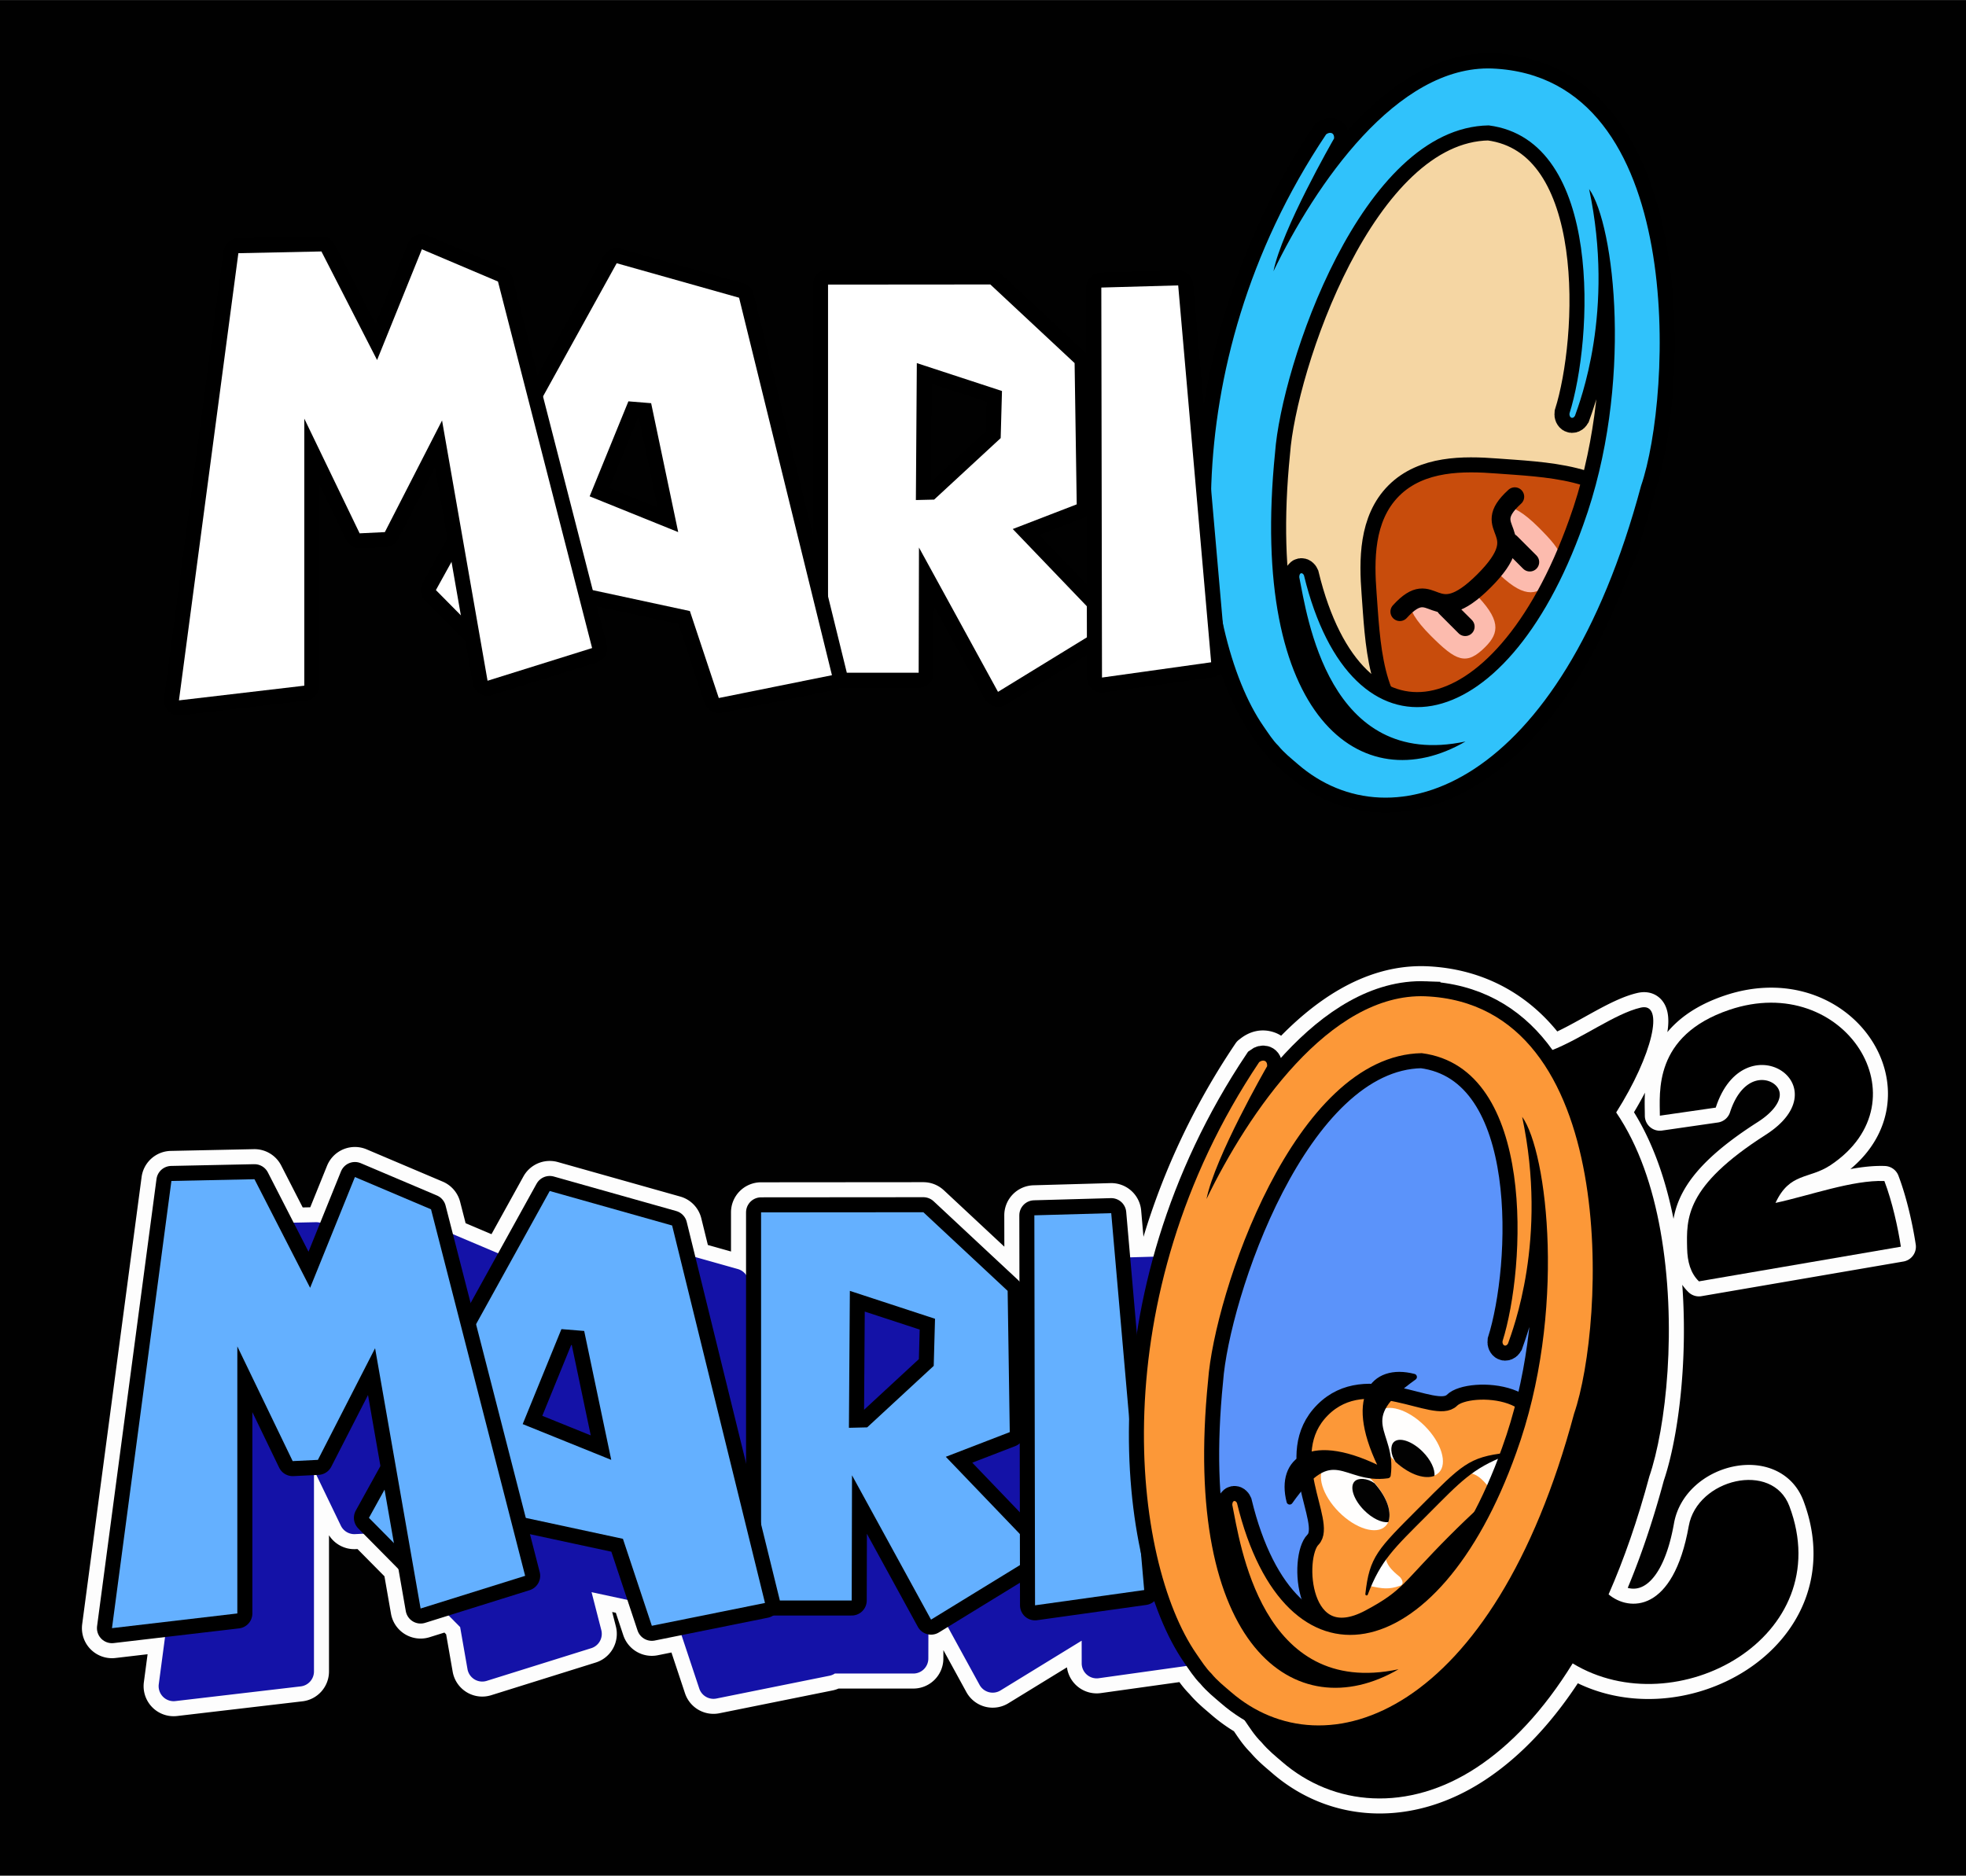 <?xml version="1.0" encoding="UTF-8" standalone="no"?>
<svg
   xmlns:dc="http://purl.org/dc/elements/1.1/"
   xmlns:cc="http://creativecommons.org/ns#"
   xmlns:rdf="http://www.w3.org/1999/02/22-rdf-syntax-ns#"
   xmlns:svg="http://www.w3.org/2000/svg"
   xmlns="http://www.w3.org/2000/svg"
   xmlns:sodipodi="http://sodipodi.sourceforge.net/DTD/sodipodi-0.dtd"
   xmlns:inkscape="http://www.inkscape.org/namespaces/inkscape"
   width="8.719in"
   height="8.32in"
   viewBox="0 0 627.797 599.014"
   id="svg2"
   version="1.1"
   inkscape:version="0.91 r13725"
   sodipodi:docname="path.svg">
  <rect x="0" y="0" width="627.797" height="599.014" fill="#808080" stroke="none"/>
  <defs
     id="defs7" />
  <sodipodi:namedview
     pagecolor="#ffffff"
     bordercolor="#666666"
     borderopacity="1"
     objecttolerance="10"
     gridtolerance="10"
     guidetolerance="10"
     inkscape:pageopacity="0"
     inkscape:pageshadow="2"
     inkscape:window-width="1600"
     inkscape:window-height="838"
     id="namedview5"
     showgrid="false"
     inkscape:zoom="0.70710678"
     inkscape:cx="461.96445"
     inkscape:cy="422.06759"
     inkscape:window-x="-8"
     inkscape:window-y="-8"
     inkscape:window-maximized="1"
     inkscape:current-layer="svg2"
     inkscape:object-paths="true"
     inkscape:snap-intersection-paths="true"
     inkscape:object-nodes="true"
     inkscape:snap-smooth-nodes="true"
     inkscape:snap-global="true"
     showguides="false"
     fit-margin-top="0"
     fit-margin-left="0"
     fit-margin-right="0"
     fit-margin-bottom="0" />
  <rect
     style="opacity:0.99;fill:#000000;fill-opacity:1;fill-rule:evenodd;stroke:none;stroke-width:0.8;stroke-linecap:round;stroke-linejoin:round;stroke-miterlimit:4;stroke-dasharray:none;stroke-opacity:1"
     id="rect4599"
     width="627.798"
     height="599.014"
     x="-0.001"
     y="0" />
  <path
     style="color:#000000;font-style:normal;font-variant:normal;font-weight:normal;font-stretch:normal;font-size:medium;line-height:normal;font-family:sans-serif;text-indent:0;text-align:start;text-decoration:none;text-decoration-line:none;text-decoration-style:solid;text-decoration-color:#000000;letter-spacing:normal;word-spacing:normal;text-transform:none;direction:ltr;block-progression:tb;writing-mode:lr-tb;baseline-shift:baseline;text-anchor:start;white-space:normal;clip-rule:nonzero;display:inline;overflow:visible;visibility:visible;opacity:1;isolation:auto;mix-blend-mode:normal;color-interpolation:sRGB;color-interpolation-filters:linearRGB;solid-color:#000000;solid-opacity:1;fill:none;fill-opacity:1;fill-rule:evenodd;stroke:#ffffff;stroke-width:9.6;stroke-linecap:butt;stroke-linejoin:round;stroke-miterlimit:4;stroke-dasharray:none;stroke-dashoffset:0;stroke-opacity:1;color-rendering:auto;image-rendering:auto;shape-rendering:auto;text-rendering:auto;enable-background:accumulate"
     d="m 730.734,911.746 c -16.663,0.033 -31.38,10.181 -43.475,23.186 -0.465,0.5 -0.867,1.072 -1.325,1.581 -0.586,-1.599 -1.666,-3.138 -3.322,-3.784 -2.631,-1.027 -4.853,-0.133 -6.414,1.058 l -0.634,0.483 -0.442,0.663 c -17.968,26.825 -28.451,54.709 -33.6,80.963 l -2.003,0.055 -1.27,-14.525 c -0.219,-2.51 -2.341,-4.424 -4.861,-4.383 -0.018,4.3e-4 -0.036,8e-4 -0.055,0.002 l -24.548,0.689 c -2.6,0.074 -4.668,2.205 -4.664,4.806 l 0.037,21.158 c -0.151,-0.194 -0.316,-0.377 -0.495,-0.545 l -26.916,-25.116 -0.002,0.002 c -0.125,-0.117 -0.256,-0.228 -0.392,-0.331 -0.834,-0.621 -1.848,-0.953 -2.888,-0.948 l 0.005,-0.011 -51.819,0.041 c -2.649,0.002 -4.796,2.149 -4.797,4.798 l 0,19.98 c -0.632,-0.911 -1.56,-1.574 -2.625,-1.877 l -13.556,-3.822 -2.763,-11.231 c -0.412,-1.677 -1.694,-3.004 -3.356,-3.473 l -39.084,-11.022 c -0.463,-0.13 -0.943,-0.189 -1.423,-0.177 -1.703,0.042 -3.256,0.983 -4.081,2.473 l -12.291,22.223 -14.425,-6.117 -2.342,-9.125 c -0.372,-1.449 -1.398,-2.642 -2.775,-3.227 l -24.302,-10.306 c -0.591,-0.251 -1.227,-0.38 -1.869,-0.381 -1.958,-0.002 -3.72,1.185 -4.455,3 l -6.636,16.411 c -0.457,-0.132 -0.932,-0.195 -1.408,-0.186 l -7.08,0.148 -8.233,-16.067 c -0.838,-1.635 -2.536,-2.648 -4.373,-2.609 l -26.523,0.556 c -2.368,0.051 -4.345,1.821 -4.656,4.169 l -18.977,142.824 c -0.414,3.104 2.208,5.767 5.319,5.402 l 16.381,-1.92 -1.998,15.045 c -0.413,3.103 2.197,5.765 5.297,5.403 l 40.028,-4.694 c 2.412,-0.282 4.231,-2.332 4.231,-4.767 l 0,-62.713 0.775,-0.039 7.806,16.184 c 0.836,1.733 2.624,2.797 4.541,2.703 l 2.695,-0.131 11.158,11.286 2.348,13.431 c 0.5,2.854 3.395,4.618 6.161,3.753 l 7.528,-2.355 3.663,3.705 2.348,13.427 c 0.499,2.851 3.381,4.614 6.136,3.753 l 33.386,-10.441 c 2.434,-0.761 3.845,-3.303 3.209,-5.78 l -3.109,-12.106 11.439,2.462 3.252,9.784 c 0.765,2.301 3.127,3.67 5.505,3.191 l 8.525,-1.72 5.669,17.061 c 0.764,2.298 3.115,3.665 5.483,3.188 l 36.136,-7.289 c 0.598,-0.122 1.168,-0.357 1.678,-0.694 l 25.067,0 c 2.637,-7e-4 4.776,-2.141 4.784,-4.786 l 0.019,-7.713 c 1.158,0.208 2.352,-0.017 3.355,-0.631 l 2.855,-1.75 10.127,18.497 c 1.314,2.401 4.361,3.214 6.691,1.786 l 25.916,-15.895 0.013,7.241 c 0.005,2.912 2.573,5.149 5.448,4.745 l 34.853,-4.875 c 1.466,-0.206 2.754,-1.081 3.489,-2.37 2.092,1.73 4.294,3.265 6.589,4.6 0.05,0.073 0.099,0.15 0.148,0.222 l 0.003,0 0.002,0.01 c 1.471,2.121 3.03,4.677 5.306,6.906 2.228,2.644 4.532,4.451 6.484,6.148 l 0,0 c 16.525,14.35 40.323,16.265 62.178,1.899 10.847,-7.131 21.302,-18.074 30.684,-33.272 32.984,20.059 84.938,-8.355 69.205,-50.219 -5.463,-14.536 -29.464,-8.679 -32.128,6.328 -4.933,27.787 -19.052,27.378 -25.603,21.844 4.847,-11.025 9.229,-23.558 13.014,-37.681 -0.019,0.056 -0.038,0.117 -0.058,0.173 l 0.1,-0.328 c -0.014,0.052 -0.028,0.102 -0.042,0.155 5.367,-15.697 8.967,-48.212 3.528,-78.542 -2.458,-13.71 -6.803,-26.945 -14.117,-37.695 11.655,-18.413 15.537,-35.232 7.889,-33.494 -8.064,1.833 -18.665,9.75 -28.238,13.538 -0.524,-0.732 -1.062,-1.451 -1.616,-2.158 -8.86,-11.302 -21.828,-19.066 -38.781,-19.783 l -0.013,-0.002 -0.013,0 c -0.542,-0.02 -1.081,-0.031 -1.619,-0.03 z m 111.725,6.87 c -4.18,0.016 -8.617,0.729 -13.219,2.286 -24.452,8.273 -22.154,26.605 -22.181,33.805 l 17.839,-2.575 c 8.96,-27.64 40.829,-7.208 15.945,8.691 -25.822,16.498 -25.293,26.714 -25.076,36.294 0.095,4.202 1.065,7.876 3.772,10.506 l 64.48,-11.069 c -0.907,-6.002 -2.754,-14.404 -5.264,-20.981 -10.147,-0.385 -23.902,4.66 -34.766,6.992 4.578,-9.855 10.703,-7.47 17.611,-12.084 26.828,-17.923 10.12,-51.976 -19.141,-51.864 z"
     id="path4303-5-8"
     inkscape:connector-curvature="0"
     sodipodi:nodetypes="cscscccccccccccccccccccccccccccccccccccccccccccccccccccccccccccccccccsccccccccccccccccccccccccscsscccccscscscccccssccssccccss" />
  <path
     style="opacity:0.99;fill:none;fill-opacity:1;fill-rule:evenodd;stroke:#ffffff;stroke-width:9.6;stroke-linecap:round;stroke-linejoin:round;stroke-miterlimit:4;stroke-dasharray:none;stroke-opacity:1"
     d="m 453.713,313.347 c -16.663,0.033 -31.382,10.178 -43.477,23.183 -0.465,0.5 -0.867,1.071 -1.325,1.58 -0.586,-1.598 -1.667,-3.135 -3.322,-3.781 -2.631,-1.027 -4.853,-0.135 -6.414,1.056 l -0.633,0.484 -0.444,0.661 c -14.325,21.385 -23.889,43.442 -29.791,64.811 l -7.411,0.208 -1.27,-14.527 a 4.8,4.8 0 0 0 -4.863,-4.381 4.8,4.8 0 0 0 -0.055,0.002 l -24.547,0.691 a 4.8,4.8 0 0 0 -4.666,4.806 l 0.037,21.153 a 4.8,4.8 0 0 0 -0.492,-0.544 l -26.916,-25.114 -0.003,0.003 a 4.8,4.8 0 0 0 -1.489,-0.95 4.8,4.8 0 0 0 -1.788,-0.339 l 0,-0.005 -51.819,0.041 a 4.8,4.8 0 0 0 -4.797,4.802 l 0,19.975 a 4.786,4.8 0 0 0 -2.623,-1.873 l -13.558,-3.823 -2.763,-11.23 a 4.8,4.8 0 0 0 -3.356,-3.475 l -39.085,-11.019 a 4.8,4.8 0 0 0 -1.423,-0.178 4.8,4.8 0 0 0 -4.078,2.475 l -12.291,22.223 -14.427,-6.119 -2.344,-9.127 a 4.8,4.8 0 0 0 -2.775,-3.225 L 115.208,371.483 a 4.8,4.8 0 0 0 -1.869,-0.381 4.8,4.8 0 0 0 -4.455,3.002 l -6.633,16.411 a 4.786,4.8 0 0 0 -1.409,-0.186 l -7.08,0.148 -8.234,-16.066 a 4.8,4.8 0 0 0 -4.372,-2.613 l -26.522,0.559 a 4.8,4.8 0 0 0 -4.658,4.166 l -18.975,142.827 a 4.8,4.8 0 0 0 5.316,5.398 l 16.381,-1.92 -1.998,15.047 a 4.786,4.8 0 0 0 5.298,5.403 l 40.028,-4.694 a 4.786,4.8 0 0 0 4.231,-4.767 l 0,-62.713 0.775,-0.039 7.806,16.184 a 4.786,4.8 0 0 0 4.541,2.703 l 2.692,-0.131 11.163,11.289 2.347,13.428 a 4.8,4.8 0 0 0 6.161,3.755 l 7.528,-2.355 3.663,3.703 2.347,13.427 a 4.786,4.8 0 0 0 6.138,3.753 l 33.386,-10.441 a 4.786,4.8 0 0 0 3.208,-5.78 l -3.109,-12.106 11.441,2.462 3.25,9.784 a 4.8,4.8 0 0 0 5.505,3.192 l 8.527,-1.72 5.669,17.059 a 4.786,4.8 0 0 0 5.483,3.188 l 36.134,-7.289 a 4.786,4.8 0 0 0 1.68,-0.694 l 25.067,0 a 4.786,4.8 0 0 0 4.784,-4.786 l 0.019,-7.711 a 4.8,4.8 0 0 0 3.356,-0.631 l 2.853,-1.75 10.127,18.495 a 4.786,4.8 0 0 0 6.691,1.786 l 25.916,-15.895 0.013,7.241 a 4.786,4.8 0 0 0 5.447,4.745 l 28.008,-3.917 c 1.247,1.842 2.622,3.873 4.48,5.702 2.239,2.668 4.554,4.482 6.517,6.188 l 0,0.002 c 2.366,2.055 4.884,3.846 7.522,5.38 0.05,0.073 0.1,0.15 0.15,0.223 l 0.01,0.003 0,0.005 c 1.471,2.121 3.03,4.677 5.306,6.906 2.228,2.644 4.53,4.451 6.483,6.148 l 0,0.002 c 16.525,14.35 40.323,16.265 62.178,1.898 10.847,-7.13 21.302,-18.074 30.684,-33.272 32.984,20.059 84.938,-8.355 69.205,-50.219 -5.463,-14.536 -29.466,-8.679 -32.13,6.328 -4.933,27.787 -19.052,27.378 -25.603,21.844 4.85,-11.032 9.235,-23.572 13.022,-37.705 -0.022,0.064 -0.044,0.133 -0.066,0.197 l 0.102,-0.328 c -0.012,0.044 -0.024,0.087 -0.036,0.131 5.363,-15.706 8.958,-48.203 3.522,-78.519 -2.458,-13.71 -6.805,-26.943 -14.119,-37.694 11.655,-18.413 15.538,-35.233 7.891,-33.495 -8.064,1.833 -18.665,9.75 -28.238,13.538 -0.525,-0.732 -1.065,-1.452 -1.619,-2.159 -8.86,-11.301 -21.826,-19.065 -38.778,-19.783 l -0.013,0 -0.011,0 c -0.541,-0.02 -1.081,-0.029 -1.619,-0.028 z m 111.724,6.869 c -4.18,0.016 -8.617,0.729 -13.219,2.286 -24.452,8.273 -22.153,26.605 -22.18,33.805 l 17.839,-2.575 c 8.96,-27.64 40.827,-7.208 15.944,8.691 -25.822,16.498 -25.291,26.713 -25.075,36.292 0.095,4.202 1.064,7.878 3.77,10.508 l 64.481,-11.069 c -0.907,-6.002 -2.754,-14.404 -5.264,-20.981 -10.147,-0.385 -23.904,4.66 -34.767,6.992 4.578,-9.855 10.705,-7.471 17.613,-12.086 26.828,-17.923 10.119,-51.975 -19.142,-51.863 z"
     id="path4664-6-0-3-0"
     inkscape:connector-curvature="0" />
  <ellipse
     style="opacity:0.99;fill:#5c94fc;fill-opacity:1;fill-rule:evenodd;stroke:none;stroke-width:0.8;stroke-linecap:round;stroke-linejoin:round;stroke-miterlimit:4;stroke-dasharray:none;stroke-opacity:1"
     id="path4664-6-0-3"
     cx="511.583"
     cy="441.636"
     rx="58.914"
     ry="105.763"
     transform="matrix(1,0,-0.171,0.985,0,0)"
     inkscape:export-filename="D:\Estimado cliente\Desktop\mari3.png"
     inkscape:export-xdpi="23.106718"
     inkscape:export-ydpi="23.106718" />
  <path
     style="color:#000000;font-style:normal;font-variant:normal;font-weight:normal;font-stretch:normal;font-size:medium;line-height:normal;font-family:sans-serif;text-indent:0;text-align:start;text-decoration:none;text-decoration-line:none;text-decoration-style:solid;text-decoration-color:#000000;letter-spacing:normal;word-spacing:normal;text-transform:none;direction:ltr;block-progression:tb;writing-mode:lr-tb;baseline-shift:baseline;text-anchor:start;white-space:normal;clip-rule:nonzero;display:inline;overflow:visible;visibility:visible;opacity:1;isolation:auto;mix-blend-mode:normal;color-interpolation:sRGB;color-interpolation-filters:linearRGB;solid-color:#000000;solid-opacity:1;fill:#1412a7;fill-opacity:1;fill-rule:evenodd;stroke:none;stroke-width:9.6;stroke-linecap:butt;stroke-linejoin:round;stroke-miterlimit:4;stroke-dasharray:none;stroke-dashoffset:0;stroke-opacity:1;color-rendering:auto;image-rendering:auto;shape-rendering:auto;text-rendering:auto;enable-background:accumulate"
     d="m 133.018,389.631 a 4.786,4.8 0 0 0 -4.435,2.997 l -10.382,25.683 -13.005,-25.378 a 4.786,4.8 0 0 0 -4.355,-2.605 l -26.524,0.558 a 4.786,4.8 0 0 0 -4.643,4.166 L 50.701,537.875 a 4.786,4.8 0 0 0 5.298,5.403 l 40.029,-4.694 a 4.786,4.8 0 0 0 4.231,-4.767 l 0,-64.356 8.581,17.789 a 4.786,4.8 0 0 0 4.541,2.703 l 8.05,-0.394 a 4.786,4.8 0 0 0 4.025,-2.6 l 11.754,-22.948 3.97,22.717 -7.866,14.225 a 4.786,4.8 0 0 0 0.787,5.709 l 12.834,12.98 2.347,13.427 a 4.786,4.8 0 0 0 6.137,3.753 l 33.385,-10.441 a 4.786,4.8 0 0 0 3.209,-5.78 l -3.109,-12.106 26.024,5.603 8.366,25.175 a 4.786,4.8 0 0 0 5.483,3.188 l 36.135,-7.289 a 4.786,4.8 0 0 0 1.679,-0.694 l 25.067,0 a 4.786,4.8 0 0 0 4.784,-4.786 l 0.053,-21.373 16.302,29.777 a 4.786,4.8 0 0 0 6.69,1.786 l 25.916,-15.895 0.013,7.241 a 4.786,4.8 0 0 0 5.447,4.745 l 34.854,-4.875 a 4.786,4.8 0 0 0 4.104,-5.175 l -10.524,-120.372 a 4.786,4.8 0 0 0 -4.849,-4.381 4.786,4.8 0 0 0 -0.053,0.002 l -24.549,0.689 a 4.786,4.8 0 0 0 -4.65,4.808 l 0.037,21.188 a 4.786,4.8 0 0 0 -0.523,-0.583 l -26.916,-25.113 -0.002,0.002 a 4.786,4.8 0 0 0 -1.118,-0.781 4.786,4.8 0 0 0 -2.145,-0.5 l 0.002,-0.006 -51.817,0.041 a 4.786,4.8 0 0 0 -4.782,4.8 l 0,80.178 -18.972,-77.136 a 4.786,4.8 0 0 0 -3.352,-3.47 L 196.524,394.268 a 4.786,4.8 0 0 0 -1.419,-0.178 4.786,4.8 0 0 0 -4.059,2.47 l -21.091,38.138 -8,-31.156 a 4.786,4.8 0 0 0 -2.771,-3.225 l -24.302,-10.307 a 4.786,4.8 0 0 0 -1.865,-0.38 z"
     id="path4325-0-6-6-2"
     inkscape:connector-curvature="0"
     inkscape:export-filename="D:\Estimado cliente\Desktop\mari3.png"
     inkscape:export-xdpi="23.106718"
     inkscape:export-ydpi="23.106718" />
  <path
     style="fill:#fc9838;fill-opacity:1;fill-rule:evenodd;stroke:#000000;stroke-width:4.793;stroke-linecap:butt;stroke-linejoin:miter;stroke-miterlimit:4;stroke-dasharray:none;stroke-opacity:1"
     d="m 437.128,516.472 c -21.671,11.559 -23.221,-19.372 -17.872,-24.737 5.333,-5.35 -11.162,-27.14 3.086,-41.433 14.248,-14.293 35.971,2.255 41.304,-3.096 5.349,-5.365 36.183,-3.81 24.66,17.928 -6.733,12.702 -9.132,12.384 -23.913,27.211 -14.781,14.827 -14.603,17.373 -27.266,24.127 z"
     id="path4467-0-2-9-1-3-6-1"
     inkscape:connector-curvature="0"
     sodipodi:nodetypes="sszsszs"
     inkscape:export-filename="D:\Estimado cliente\Desktop\mari3.png"
     inkscape:export-xdpi="23.106718"
     inkscape:export-ydpi="23.106718" />
  <path
     style="fill:#ffffff;fill-opacity:1;fill-rule:evenodd;stroke:#ffffff;stroke-width:0.799px;stroke-linecap:butt;stroke-linejoin:miter;stroke-opacity:1"
     d="m 442.142,496.761 c -0.421,3.554 3.93,6.505 4.618,7.179 0.271,0.272 1.36,1.787 0.209,2.121 -3.646,1.261 -5.474,0.883 -9.373,0.095"
     id="path4465-4-7-3-6-7-1-3"
     inkscape:connector-curvature="0"
     sodipodi:nodetypes="cscc"
     inkscape:export-filename="D:\Estimado cliente\Desktop\mari3.png"
     inkscape:export-xdpi="23.106718"
     inkscape:export-ydpi="23.106718" />
  <path
     style="fill:#ffffff;fill-opacity:1;fill-rule:evenodd;stroke:#ffffff;stroke-width:0.799px;stroke-linecap:butt;stroke-linejoin:miter;stroke-opacity:1"
     d="m 468.657,470.164 c 3.543,-0.422 6.485,3.943 7.157,4.633 0.271,0.272 1.782,1.364 2.115,0.21 1.257,-3.658 0.88,-5.491 0.095,-9.402"
     id="path4465-4-7-4-4-4-5-5-4"
     inkscape:connector-curvature="0"
     sodipodi:nodetypes="cscc"
     inkscape:export-filename="D:\Estimado cliente\Desktop\mari3.png"
     inkscape:export-xdpi="23.106718"
     inkscape:export-ydpi="23.106718" />
  <ellipse
     style="opacity:0.99;fill:#ffffff;fill-opacity:1;fill-rule:evenodd;stroke:none;stroke-width:1.071;stroke-linecap:butt;stroke-linejoin:round;stroke-miterlimit:4;stroke-dasharray:none;stroke-opacity:1"
     id="path4443-9-2-7-9-1-4"
     cx="-6.738"
     cy="643.857"
     rx="7.335"
     ry="13.679"
     transform="matrix(0.706,-0.708,0.706,0.708,0,0)"
     inkscape:export-filename="D:\Estimado cliente\Desktop\mari3.png"
     inkscape:export-xdpi="23.106718"
     inkscape:export-ydpi="23.106718" />
  <path
     inkscape:connector-curvature="0"
     style="opacity:0.99;fill:#000000;fill-opacity:1;fill-rule:evenodd;stroke:none;stroke-width:1.339;stroke-linecap:butt;stroke-linejoin:round;stroke-miterlimit:4;stroke-dasharray:none;stroke-opacity:1"
     d="m 445.063,460.571 c -1.157,1.166 -1.074,3.959 0.588,6.344 4.879,4.377 9.536,5.517 12.39,4.438 0.281,-2.114 -1.207,-5.186 -3.744,-7.731 -3.39,-3.4 -7.524,-4.766 -9.234,-3.051 z"
     id="path4445-5-9-5-9-7-4"
     sodipodi:nodetypes="ccccc"
     inkscape:export-filename="D:\Estimado cliente\Desktop\mari3.png"
     inkscape:export-xdpi="23.106718"
     inkscape:export-ydpi="23.106718" />
  <ellipse
     style="opacity:0.99;fill:#ffffff;fill-opacity:1;fill-rule:evenodd;stroke:none;stroke-width:1.071;stroke-linecap:butt;stroke-linejoin:round;stroke-miterlimit:4;stroke-dasharray:none;stroke-opacity:1"
     id="path4443-8-5-8-9-8-5-8"
     cx="30.889"
     cy="643.857"
     rx="7.335"
     ry="13.679"
     transform="matrix(-0.706,0.708,0.706,0.708,0,0)"
     inkscape:export-filename="D:\Estimado cliente\Desktop\mari3.png"
     inkscape:export-xdpi="23.106718"
     inkscape:export-ydpi="23.106718" />
  <path
     style="fill:#000000;fill-opacity:1;fill-rule:evenodd;stroke:#000000;stroke-width:1.997;stroke-linecap:butt;stroke-linejoin:round;stroke-miterlimit:4;stroke-dasharray:none;stroke-opacity:1"
     d="m 411.831,479.51 c -3.343,-12.932 6.58,-21.793 30.131,-9.527 -12.228,-23.624 -3.395,-33.577 9.497,-30.224 -19.951,14.216 -6.399,17.157 -8.358,31.367 -14.166,1.965 -17.098,-11.629 -31.27,8.384 z"
     id="path4441-4-4-2-7-9-5-2"
     inkscape:connector-curvature="0"
     sodipodi:nodetypes="ccccc"
     inkscape:export-filename="D:\Estimado cliente\Desktop\mari3.png"
     inkscape:export-xdpi="23.106718"
     inkscape:export-ydpi="23.106718" />
  <path
     style="fill:#000000;fill-opacity:1;fill-rule:evenodd;stroke:#000000;stroke-width:0.799;stroke-linecap:round;stroke-linejoin:round;stroke-miterlimit:4;stroke-dasharray:none;stroke-opacity:1"
     d="m 436.391,509.134 c 1.313,-11.856 3.746,-14.002 17.194,-27.491 13.448,-13.49 15.587,-15.931 27.406,-17.247 -11.083,4.222 -14.895,8.539 -25.491,19.168 -10.597,10.63 -14.899,14.453 -19.109,25.57 z"
     id="path4463-8-5-9-9-5-8-6"
     inkscape:connector-curvature="0"
     sodipodi:nodetypes="czczc"
     inkscape:export-filename="D:\Estimado cliente\Desktop\mari3.png"
     inkscape:export-xdpi="23.106718"
     inkscape:export-ydpi="23.106718" />
  <path
     inkscape:connector-curvature="0"
     style="opacity:0.99;fill:#000000;fill-opacity:1;fill-rule:evenodd;stroke:none;stroke-width:1.339;stroke-linecap:butt;stroke-linejoin:round;stroke-miterlimit:4;stroke-dasharray:none;stroke-opacity:1"
     d="m 432.579,473.095 c 1.163,-1.161 3.946,-1.078 6.324,0.59 4.363,4.894 5.5,9.566 4.425,12.428 -2.107,0.281 -5.17,-1.211 -7.707,-3.756 -3.39,-3.401 -4.751,-7.547 -3.041,-9.262 z"
     id="path4445-5-2-7-8-2-3-4"
     sodipodi:nodetypes="ccccc"
     inkscape:export-filename="D:\Estimado cliente\Desktop\mari3.png"
     inkscape:export-xdpi="23.106718"
     inkscape:export-ydpi="23.106718" />
  <path
     style="color:#000000;font-style:normal;font-variant:normal;font-weight:normal;font-stretch:normal;font-size:medium;line-height:normal;font-family:sans-serif;text-indent:0;text-align:start;text-decoration:none;text-decoration-line:none;text-decoration-style:solid;text-decoration-color:#000000;letter-spacing:normal;word-spacing:normal;text-transform:none;direction:ltr;block-progression:tb;writing-mode:lr-tb;baseline-shift:baseline;text-anchor:start;white-space:normal;clip-rule:nonzero;display:inline;overflow:visible;visibility:visible;opacity:1;isolation:auto;mix-blend-mode:normal;color-interpolation:sRGB;color-interpolation-filters:linearRGB;solid-color:#000000;solid-opacity:1;fill:#000000;fill-opacity:1;fill-rule:evenodd;stroke:none;stroke-width:9.6;stroke-linecap:butt;stroke-linejoin:miter;stroke-miterlimit:4;stroke-dasharray:none;stroke-dashoffset:0;stroke-opacity:1;color-rendering:auto;image-rendering:auto;shape-rendering:auto;text-rendering:auto;enable-background:accumulate"
     d="m 474.786,332.037 c 65.072,46.515 -3.302,293.414 -90.088,186.827 3.105,12.57 7.56,23.037 12.844,30.685 l 0,0.004 0,0.004 c 1.472,2.121 3.03,4.677 5.306,6.906 2.228,2.644 4.531,4.451 6.484,6.148 l 0,0.002 c 16.525,14.35 40.323,16.265 62.178,1.898 10.847,-7.13 21.303,-18.074 30.685,-33.272 32.984,20.059 84.937,-8.356 69.204,-50.219 -5.463,-14.536 -29.465,-8.678 -32.129,6.328 -4.933,27.787 -19.053,27.379 -25.603,21.845 4.865,-11.066 9.263,-23.649 13.058,-37.836 l -0.101,0.328 c 5.399,-15.632 9.045,-48.277 3.587,-78.717 -2.458,-13.71 -6.804,-26.943 -14.118,-37.694 11.655,-18.413 15.538,-35.232 7.89,-33.494 -8.213,1.867 -19.059,10.055 -28.768,13.753 -4.766,-1.68 -14.753,-3.255 -20.412,-3.495 l -0.012,-0.002 -0.012,0 z"
     id="path4348-8-6-1-7"
     inkscape:connector-curvature="0"
     sodipodi:nodetypes="ccccccccscsscccscsccccc"
     inkscape:export-filename="D:\Estimado cliente\Desktop\mari3.png"
     inkscape:export-xdpi="23.106718"
     inkscape:export-ydpi="23.106718" />
  <path
     inkscape:connector-curvature="0"
     style="fill:none;fill-opacity:1;fill-rule:evenodd;stroke:#000000;stroke-width:9.6;stroke-linecap:butt;stroke-linejoin:round;stroke-miterlimit:4;stroke-dasharray:none;stroke-opacity:1"
     d="m 294.851,387.145 -51.819,0.041 0,123.966 28.94,0 0.098,-39.989 25.236,46.095 34.367,-21.078 -29.655,-30.927 20.424,-7.88 -0.674,-45.114 -26.916,-25.114 z m -23.468,25.117 27.194,8.911 -0.416,15.044 -21.247,19.641 -5.832,0.139 0.301,-43.734 z"
     id="path4156-8-7-1-6-0"
     inkscape:export-filename="D:\Estimado cliente\Desktop\mari3.png"
     inkscape:export-xdpi="23.106718"
     inkscape:export-ydpi="23.106718" />
  <path
     inkscape:connector-curvature="0"
     style="fill:#64b0ff;fill-opacity:1;fill-rule:evenodd;stroke:none;stroke-width:0.8px;stroke-linecap:butt;stroke-linejoin:miter;stroke-opacity:1"
     d="m 294.851,387.145 -51.819,0.041 0,123.966 28.94,0 0.098,-39.989 25.236,46.095 34.367,-21.078 -29.655,-30.927 20.424,-7.88 -0.674,-45.114 -26.916,-25.114 z m -23.468,25.117 27.194,8.911 -0.416,15.044 -21.247,19.641 -5.832,0.139 0.301,-43.734 z"
     id="path4156-3-5-2-4"
     inkscape:export-filename="D:\Estimado cliente\Desktop\mari3.png"
     inkscape:export-xdpi="23.106718"
     inkscape:export-ydpi="23.106718" />
  <path
     inkscape:connector-curvature="0"
     style="fill:none;fill-opacity:1;fill-rule:evenodd;stroke:#000000;stroke-width:9.6;stroke-linecap:butt;stroke-linejoin:round;stroke-miterlimit:4;stroke-dasharray:none;stroke-opacity:1"
     d="m 175.545,380.361 -57.732,104.394 23.566,23.836 14.531,-26.397 43.007,9.258 9.231,27.777 36.135,-7.289 -29.655,-120.558 -39.083,-11.02 z m 3.735,44.114 7.266,0.591 8.64,41.172 -28.279,-11.425 12.373,-30.338 z"
     id="path4154-5-6-6-1-0"
     inkscape:export-filename="D:\Estimado cliente\Desktop\mari3.png"
     inkscape:export-xdpi="23.106718"
     inkscape:export-ydpi="23.106718" />
  <path
     inkscape:connector-curvature="0"
     style="fill:#64b0ff;fill-opacity:1;fill-rule:evenodd;stroke:none;stroke-width:0.8px;stroke-linecap:butt;stroke-linejoin:miter;stroke-opacity:1"
     d="m 175.545,380.361 -57.732,104.394 23.566,23.836 14.531,-26.397 43.007,9.258 9.231,27.777 36.135,-7.289 -29.655,-120.558 -39.083,-11.02 z m 3.735,44.114 7.267,0.591 8.64,41.172 -28.279,-11.425 12.372,-30.338 z"
     id="path4154-1-5-7-1"
     inkscape:export-filename="D:\Estimado cliente\Desktop\mari3.png"
     inkscape:export-xdpi="23.106718"
     inkscape:export-ydpi="23.106718" />
  <path
     style="fill:none;fill-opacity:1;fill-rule:evenodd;stroke:#000000;stroke-width:9.6;stroke-linecap:butt;stroke-linejoin:round;stroke-miterlimit:4;stroke-dasharray:none;stroke-opacity:1"
     d="m 35.759,519.982 40.028,-4.694 0,-85.297 17.674,36.64 8.052,-0.394 18.263,-35.656 14.532,83.131 33.385,-10.441 -30.058,-117.061 -24.301,-10.308 -14.303,35.381 -17.774,-34.684 -26.523,0.557 z"
     id="path4148-1-1-7-3-5"
     inkscape:connector-curvature="0"
     sodipodi:nodetypes="cccccccccccccc"
     inkscape:export-filename="D:\Estimado cliente\Desktop\mari3.png"
     inkscape:export-xdpi="23.106718"
     inkscape:export-ydpi="23.106718" />
  <path
     style="fill:#64b0ff;fill-opacity:1;fill-rule:evenodd;stroke:none;stroke-width:0.8px;stroke-linecap:butt;stroke-linejoin:miter;stroke-opacity:1"
     d="m 35.759,519.982 40.028,-4.694 0,-85.297 17.674,36.64 8.052,-0.394 18.263,-35.656 14.532,83.131 33.385,-10.441 -30.058,-117.061 -24.301,-10.308 -14.303,35.381 -17.774,-34.684 -26.523,0.557 z"
     id="path4148-0-1-6-7"
     inkscape:connector-curvature="0"
     sodipodi:nodetypes="cccccccccccccc"
     inkscape:export-filename="D:\Estimado cliente\Desktop\mari3.png"
     inkscape:export-xdpi="23.106718"
     inkscape:export-ydpi="23.106718" />
  <path
     style="fill:none;fill-opacity:1;fill-rule:evenodd;stroke:#000000;stroke-width:9.6;stroke-linecap:butt;stroke-linejoin:round;stroke-miterlimit:4;stroke-dasharray:none;stroke-opacity:1"
     d="m 330.297,388.13 24.548,-0.689 10.525,120.374 -34.854,4.875 z"
     id="path4160-1-6-8-1-0"
     inkscape:connector-curvature="0"
     inkscape:export-filename="D:\Estimado cliente\Desktop\mari3.png"
     inkscape:export-xdpi="23.106718"
     inkscape:export-ydpi="23.106718" />
  <path
     style="fill:#64b0ff;fill-opacity:1;fill-rule:evenodd;stroke:none;stroke-width:0.8px;stroke-linecap:butt;stroke-linejoin:miter;stroke-opacity:1"
     d="m 330.297,388.13 24.548,-0.689 10.525,120.374 -34.854,4.875 z"
     id="path4160-6-3-5-5"
     inkscape:connector-curvature="0"
     inkscape:export-filename="D:\Estimado cliente\Desktop\mari3.png"
     inkscape:export-xdpi="23.106718"
     inkscape:export-ydpi="23.106718" />
  <path
     style="fill:#000000;fill-opacity:1;fill-rule:evenodd;stroke:none;stroke-width:0.8px;stroke-linecap:butt;stroke-linejoin:miter;stroke-opacity:1"
     d="m 530.038,356.307 17.839,-2.575 c 8.96,-27.64 40.828,-7.207 15.944,8.691 -25.822,16.498 -25.292,26.713 -25.076,36.293 0.095,4.202 1.064,7.877 3.771,10.507 l 64.481,-11.069 c -0.907,-6.002 -2.753,-14.404 -5.264,-20.981 -10.147,-0.385 -23.904,4.661 -34.767,6.993 4.578,-9.855 10.705,-7.471 17.612,-12.085 30.661,-20.483 4.457,-62.034 -32.36,-49.577 -24.452,8.273 -22.153,26.604 -22.18,33.804 z"
     id="path4350-4-6-1-7"
     inkscape:connector-curvature="0"
     sodipodi:nodetypes="ccssccccssc"
     inkscape:export-filename="D:\Estimado cliente\Desktop\mari3.png"
     inkscape:export-xdpi="23.106718"
     inkscape:export-ydpi="23.106718" />
  <path
     inkscape:connector-curvature="0"
     id="30c2fb-2-3-2-3-7"
     d="m 455.152,318.172 c -30.545,-1.14 -56.564,37.23 -69.883,64.75 2.642,-13.26 18.871,-41.59 19.36,-42.41 0.13,-1.93 -1.376,-2.2 -2.542,-1.31 -50.513,75.41 -40.564,159.28 -20.068,188.95 1.575,2.27 3.13,4.71 4.805,6.32 1.904,2.33 4.027,3.97 6.191,5.85 30.067,26.11 83.85,7.55 109.639,-88.87 9.809,-28.4 15.083,-130.63 -47.502,-133.28 z m -1.136,18.17 c -40.843,0.63 -66.234,77.12 -68.238,104.51 -8.553,84.94 27.893,111.44 60.821,92.26 -43.983,9.34 -50.643,-40.58 -53.095,-52.5 0.02,-1.61 1.087,-1.5 1.505,-0.57 15.133,62.42 64.161,54.08 89.173,-16.09 16.21,-44.68 9.929,-96.18 1.884,-107.29 8.294,39.13 -3.021,68.1 -4.526,72.45 -0.748,1.23 -1.884,0.52 -1.744,-0.76 7.387,-23.33 10.986,-87.27 -25.78,-92.01 z"
     style="fill:none;fill-opacity:1;fill-rule:evenodd;stroke:#000000;stroke-width:9.6;stroke-miterlimit:4;stroke-dasharray:none;stroke-opacity:1"
     inkscape:export-filename="D:\Estimado cliente\Desktop\mari3.png"
     inkscape:export-xdpi="23.106718"
     inkscape:export-ydpi="23.106718" />
  <path
     inkscape:connector-curvature="0"
     id="30c2fb-3-5-4-4"
     d="m 455.152,318.172 c -30.545,-1.14 -56.564,37.23 -69.883,64.75 2.642,-13.26 18.871,-41.59 19.36,-42.41 0.13,-1.93 -1.376,-2.2 -2.542,-1.31 -50.513,75.41 -40.564,159.28 -20.068,188.95 1.575,2.27 3.13,4.71 4.805,6.32 1.904,2.33 4.027,3.97 6.191,5.85 30.067,26.11 83.85,7.55 109.639,-88.87 9.809,-28.4 15.083,-130.63 -47.502,-133.28 z m -1.136,18.17 c -40.843,0.63 -66.234,77.12 -68.238,104.51 -8.553,84.94 27.893,111.44 60.821,92.26 -43.983,9.34 -50.643,-40.58 -53.095,-52.5 0.02,-1.61 1.087,-1.5 1.505,-0.57 15.133,62.42 64.161,54.08 89.173,-16.09 16.21,-44.68 9.929,-96.18 1.884,-107.29 8.294,39.13 -3.021,68.1 -4.526,72.45 -0.748,1.23 -1.884,0.52 -1.744,-0.76 7.387,-23.33 10.986,-87.27 -25.78,-92.01 z"
     style="fill:#fc9838;fill-opacity:1;fill-rule:evenodd;stroke:none;stroke-width:1;stroke-opacity:1"
     inkscape:export-filename="D:\Estimado cliente\Desktop\mari3.png"
     inkscape:export-xdpi="23.106718"
     inkscape:export-ydpi="23.106718" />
  <ellipse
     style="opacity:0.99;fill:#f7d8a5;fill-opacity:1;fill-rule:evenodd;stroke:none;stroke-width:0.8;stroke-linecap:round;stroke-linejoin:round;stroke-miterlimit:4;stroke-dasharray:none;stroke-opacity:1"
     id="path4664-6-0-6-6"
     cx="481.591"
     cy="140.898"
     rx="58.914"
     ry="105.763"
     transform="matrix(1,0,-0.171,0.985,0,0)"
     inkscape:export-filename="D:\Estimado cliente\Desktop\mari3.png"
     inkscape:export-xdpi="23.106718"
     inkscape:export-ydpi="23.106718" />
  <path
     style="fill:none;fill-opacity:1;fill-rule:evenodd;stroke:#000000;stroke-width:9.6;stroke-linecap:butt;stroke-linejoin:miter;stroke-miterlimit:4;stroke-dasharray:none;stroke-opacity:1"
     d="m 477.956,214.344 c -2.582,8.941 -13.386,18.899 -22.937,16.286 -13.822,-3.781 -14.337,-26.898 -15.434,-41.185 -0.812,-10.57 -0.871,-23.004 7.186,-31.061 8.057,-8.057 20.491,-7.998 31.061,-7.186 14.287,1.097 37.404,1.612 41.185,15.434 2.613,9.551 -7.346,20.355 -16.287,22.937 -5.03,1.453 -7.005,2.57 -14.604,10.17 -7.6,7.6 -8.718,9.574 -10.171,14.604 z"
     id="path4509-4-5-5-2"
     inkscape:connector-curvature="0"
     sodipodi:nodetypes="ssszssszs" />
  <path
     style="fill:#c84c0c;fill-opacity:1;fill-rule:evenodd;stroke:none;stroke-width:0.8px;stroke-linecap:butt;stroke-linejoin:miter;stroke-opacity:1"
     d="m 477.956,214.344 c -2.582,8.941 -13.386,18.899 -22.937,16.286 -13.822,-3.781 -14.337,-26.898 -15.434,-41.185 -0.812,-10.57 -0.871,-23.004 7.186,-31.061 8.057,-8.057 20.491,-7.998 31.061,-7.186 14.287,1.097 37.404,1.612 41.185,15.434 2.613,9.551 -7.346,20.355 -16.286,22.937 -5.03,1.453 -7.005,2.57 -14.604,10.17 -7.6,7.6 -8.718,9.574 -10.171,14.604 z"
     id="path4509-4-5-9"
     inkscape:connector-curvature="0"
     sodipodi:nodetypes="ssszssszs" />
  <path
     style="opacity:0.99;fill:#fcbcb0;fill-opacity:1;fill-rule:evenodd;stroke:#fcbcaf;stroke-width:0.64;stroke-linecap:round;stroke-linejoin:round;stroke-miterlimit:4;stroke-dasharray:none;stroke-opacity:1"
     d="m 491.155,168.7 c 8.117,8.117 9.483,11.109 3.624,16.969 -4.452,4.452 -8.383,4.962 -16.969,-3.624 1.644,-5.164 2.83,-10.031 2.54,-20.132 2.602,0.124 5.95,1.934 10.805,6.788 z"
     id="path4506-4-2"
     inkscape:connector-curvature="0"
     sodipodi:nodetypes="ssccs" />
  <path
     inkscape:connector-curvature="0"
     id="30c2fb-2-3-2-3-6-4"
     d="m 476.534,21.855 c -30.545,-1.14 -56.564,37.23 -69.883,64.75 2.642,-13.26 18.871,-41.59 19.36,-42.41 0.13,-1.93 -1.376,-2.2 -2.542,-1.31 -50.513,75.41 -40.564,159.28 -20.068,188.95 1.575,2.27 3.13,4.71 4.805,6.32 1.904,2.33 4.027,3.97 6.191,5.85 30.067,26.11 83.85,7.55 109.639,-88.87 9.81,-28.4 15.083,-130.63 -47.502,-133.28 z m -1.136,18.17 c -40.843,0.63 -66.234,77.12 -68.238,104.51 -8.553,84.94 27.893,111.44 60.821,92.26 -43.983,9.34 -50.643,-40.58 -53.095,-52.5 0.02,-1.61 1.087,-1.5 1.505,-0.57 15.133,62.42 64.161,54.08 89.173,-16.09 16.21,-44.68 9.929,-96.18 1.884,-107.29 8.294,39.13 -3.021,68.1 -4.526,72.45 -0.748,1.23 -1.884,0.52 -1.744,-0.76 7.387,-23.33 10.986,-87.27 -25.78,-92.01 z"
     style="fill:none;fill-opacity:1;fill-rule:evenodd;stroke:#000000;stroke-width:9.6;stroke-miterlimit:4;stroke-dasharray:none;stroke-opacity:1"
     inkscape:export-filename="D:\Estimado cliente\Desktop\mari3.png"
     inkscape:export-xdpi="23.106718"
     inkscape:export-ydpi="23.106718" />
  <path
     inkscape:connector-curvature="0"
     id="30c2fb-3-5-4-8-8"
     d="m 476.534,21.855 c -30.545,-1.14 -56.564,37.23 -69.883,64.75 2.642,-13.26 18.871,-41.59 19.36,-42.41 0.13,-1.93 -1.376,-2.2 -2.542,-1.31 -50.513,75.41 -40.564,159.28 -20.068,188.95 1.575,2.27 3.13,4.71 4.805,6.32 1.904,2.33 4.027,3.97 6.191,5.85 30.067,26.11 83.85,7.55 109.639,-88.87 9.81,-28.4 15.083,-130.63 -47.502,-133.28 z m -1.136,18.17 c -40.843,0.63 -66.234,77.12 -68.238,104.51 -8.553,84.94 27.893,111.44 60.821,92.26 -43.983,9.34 -50.643,-40.58 -53.095,-52.5 0.02,-1.61 1.087,-1.5 1.505,-0.57 15.133,62.42 64.161,54.08 89.173,-16.09 16.21,-44.68 9.929,-96.18 1.884,-107.29 8.294,39.13 -3.021,68.1 -4.526,72.45 -0.748,1.23 -1.884,0.52 -1.744,-0.76 7.387,-23.33 10.986,-87.27 -25.78,-92.01 z"
     style="fill:#30c2fb;fill-opacity:1;fill-rule:evenodd;stroke:none;stroke-width:1;stroke-opacity:1"
     inkscape:export-filename="D:\Estimado cliente\Desktop\mari3.png"
     inkscape:export-xdpi="23.106718"
     inkscape:export-ydpi="23.106718" />
  <path
     style="fill:none;fill-rule:evenodd;stroke:#000000;stroke-width:6;stroke-linecap:round;stroke-linejoin:miter;stroke-miterlimit:4;stroke-dasharray:none;stroke-opacity:1"
     d="m 488.505,179.498 -6.149,-6.149"
     id="path4504-2-4"
     inkscape:connector-curvature="0"
     sodipodi:nodetypes="cc" />
  <path
     style="opacity:0.99;fill:#fcbcb0;fill-opacity:1;fill-rule:evenodd;stroke:#fcbcaf;stroke-width:0.64;stroke-linecap:round;stroke-linejoin:round;stroke-miterlimit:4;stroke-dasharray:none;stroke-opacity:1"
     d="m 457.086,202.769 c 8.117,8.117 11.109,9.483 16.969,3.624 4.452,-4.452 4.962,-8.383 -3.624,-16.969 -5.165,1.644 -10.031,2.83 -20.132,2.54 0.124,2.602 1.934,5.95 6.788,10.804 z"
     id="path4506-9-2-2"
     inkscape:connector-curvature="0"
     sodipodi:nodetypes="ssccs" />
  <path
     style="fill:none;fill-rule:evenodd;stroke:#000000;stroke-width:6;stroke-linecap:round;stroke-linejoin:miter;stroke-miterlimit:4;stroke-dasharray:none;stroke-opacity:1"
     d="m 447.003,195.329 c 11.135,-12.267 10.22,6.834 26.883,-9.829 16.663,-16.663 -2.438,-15.748 9.829,-26.883"
     id="path4502-7-2-6"
     inkscape:connector-curvature="0"
     sodipodi:nodetypes="czc" />
  <path
     style="fill:none;fill-rule:evenodd;stroke:#000000;stroke-width:6;stroke-linecap:round;stroke-linejoin:miter;stroke-miterlimit:4;stroke-dasharray:none;stroke-opacity:1"
     d="m 467.884,200.118 -6.149,-6.149"
     id="path4504-9-7-5"
     inkscape:connector-curvature="0"
     sodipodi:nodetypes="cc" />
  <path
     inkscape:connector-curvature="0"
     style="fill:none;fill-opacity:1;fill-rule:evenodd;stroke:#000000;stroke-width:9.6;stroke-linecap:butt;stroke-linejoin:round;stroke-miterlimit:4;stroke-dasharray:none;stroke-opacity:1"
     d="m 316.233,90.828 -51.819,0.041 0,123.966 28.94,0 0.098,-39.989 25.236,46.095 34.367,-21.078 -29.655,-30.927 20.424,-7.88 -0.674,-45.114 -26.916,-25.114 z m -23.468,25.117 27.194,8.911 -0.416,15.044 -21.247,19.641 -5.832,0.139 0.301,-43.734 z"
     id="path4156-8-7-1-6-0-3"
     inkscape:export-filename="D:\Estimado cliente\Desktop\mari3.png"
     inkscape:export-xdpi="23.106718"
     inkscape:export-ydpi="23.106718" />
  <path
     inkscape:connector-curvature="0"
     style="fill:#ffffff;fill-opacity:1;fill-rule:evenodd;stroke:none;stroke-width:0.8px;stroke-linecap:butt;stroke-linejoin:miter;stroke-opacity:1"
     d="m 316.233,90.828 -51.819,0.041 0,123.966 28.94,0 0.098,-39.989 25.236,46.095 34.367,-21.078 -29.655,-30.927 20.424,-7.88 -0.674,-45.114 -26.916,-25.114 z m -23.468,25.117 27.194,8.911 -0.416,15.044 -21.247,19.641 -5.832,0.139 0.301,-43.734 z"
     id="path4156-3-5-2-4-7"
     inkscape:export-filename="D:\Estimado cliente\Desktop\mari3.png"
     inkscape:export-xdpi="23.106718"
     inkscape:export-ydpi="23.106718" />
  <path
     inkscape:connector-curvature="0"
     style="fill:none;fill-opacity:1;fill-rule:evenodd;stroke:#000000;stroke-width:9.6;stroke-linecap:butt;stroke-linejoin:round;stroke-miterlimit:4;stroke-dasharray:none;stroke-opacity:1"
     d="m 196.927,84.043 -57.732,104.394 23.566,23.836 14.531,-26.397 43.007,9.258 9.231,27.777 36.135,-7.289 -29.655,-120.558 -39.083,-11.02 z m 3.735,44.114 7.266,0.591 8.64,41.172 -28.279,-11.425 12.373,-30.338 z"
     id="path4154-5-6-6-1-0-1"
     inkscape:export-filename="D:\Estimado cliente\Desktop\mari3.png"
     inkscape:export-xdpi="23.106718"
     inkscape:export-ydpi="23.106718" />
  <path
     inkscape:connector-curvature="0"
     style="fill:#ffffff;fill-opacity:1;fill-rule:evenodd;stroke:none;stroke-width:0.8px;stroke-linecap:butt;stroke-linejoin:miter;stroke-opacity:1"
     d="M 196.927,84.043 139.195,188.437 l 23.566,23.836 14.531,-26.397 43.007,9.258 9.231,27.777 36.135,-7.289 -29.655,-120.558 -39.083,-11.02 z m 3.735,44.114 7.266,0.591 8.64,41.172 -28.279,-11.425 12.373,-30.338 z"
     id="path4154-1-5-7-1-5"
     inkscape:export-filename="D:\Estimado cliente\Desktop\mari3.png"
     inkscape:export-xdpi="23.106718"
     inkscape:export-ydpi="23.106718" />
  <path
     style="fill:none;fill-opacity:1;fill-rule:evenodd;stroke:#000000;stroke-width:9.6;stroke-linecap:butt;stroke-linejoin:round;stroke-miterlimit:4;stroke-dasharray:none;stroke-opacity:1"
     d="m 57.141,223.665 40.028,-4.694 0,-85.297 17.674,36.64 8.052,-0.394 18.263,-35.656 14.532,83.131 33.385,-10.441 -30.058,-117.061 -24.301,-10.308 -14.303,35.381 -17.774,-34.684 -26.523,0.557 z"
     id="path4148-1-1-7-3-5-9"
     inkscape:connector-curvature="0"
     sodipodi:nodetypes="cccccccccccccc"
     inkscape:export-filename="D:\Estimado cliente\Desktop\mari3.png"
     inkscape:export-xdpi="23.106718"
     inkscape:export-ydpi="23.106718" />
  <path
     style="fill:#ffffff;fill-opacity:1;fill-rule:evenodd;stroke:none;stroke-width:0.8px;stroke-linecap:butt;stroke-linejoin:miter;stroke-opacity:1"
     d="m 57.141,223.665 40.028,-4.694 0,-85.297 17.674,36.64 8.052,-0.394 18.263,-35.656 14.532,83.131 33.385,-10.441 -30.058,-117.061 -24.301,-10.308 -14.303,35.381 -17.774,-34.684 -26.523,0.557 z"
     id="path4148-0-1-6-7-1"
     inkscape:connector-curvature="0"
     sodipodi:nodetypes="cccccccccccccc"
     inkscape:export-filename="D:\Estimado cliente\Desktop\mari3.png"
     inkscape:export-xdpi="23.106718"
     inkscape:export-ydpi="23.106718" />
  <path
     style="fill:none;fill-opacity:1;fill-rule:evenodd;stroke:#000000;stroke-width:9.6;stroke-linecap:butt;stroke-linejoin:round;stroke-miterlimit:4;stroke-dasharray:none;stroke-opacity:1"
     d="m 351.679,91.813 24.548,-0.689 10.525,120.374 -34.855,4.875 z"
     id="path4160-1-6-8-1-0-9"
     inkscape:connector-curvature="0"
     inkscape:export-filename="D:\Estimado cliente\Desktop\mari3.png"
     inkscape:export-xdpi="23.106718"
     inkscape:export-ydpi="23.106718" />
  <path
     style="fill:#ffffff;fill-opacity:1;fill-rule:evenodd;stroke:none;stroke-width:0.8px;stroke-linecap:butt;stroke-linejoin:miter;stroke-opacity:1"
     d="m 351.679,91.813 24.548,-0.689 10.525,120.374 -34.855,4.875 z"
     id="path4160-6-3-5-5-3"
     inkscape:connector-curvature="0"
     inkscape:export-filename="D:\Estimado cliente\Desktop\mari3.png"
     inkscape:export-xdpi="23.106718"
     inkscape:export-ydpi="23.106718" />
</svg>
